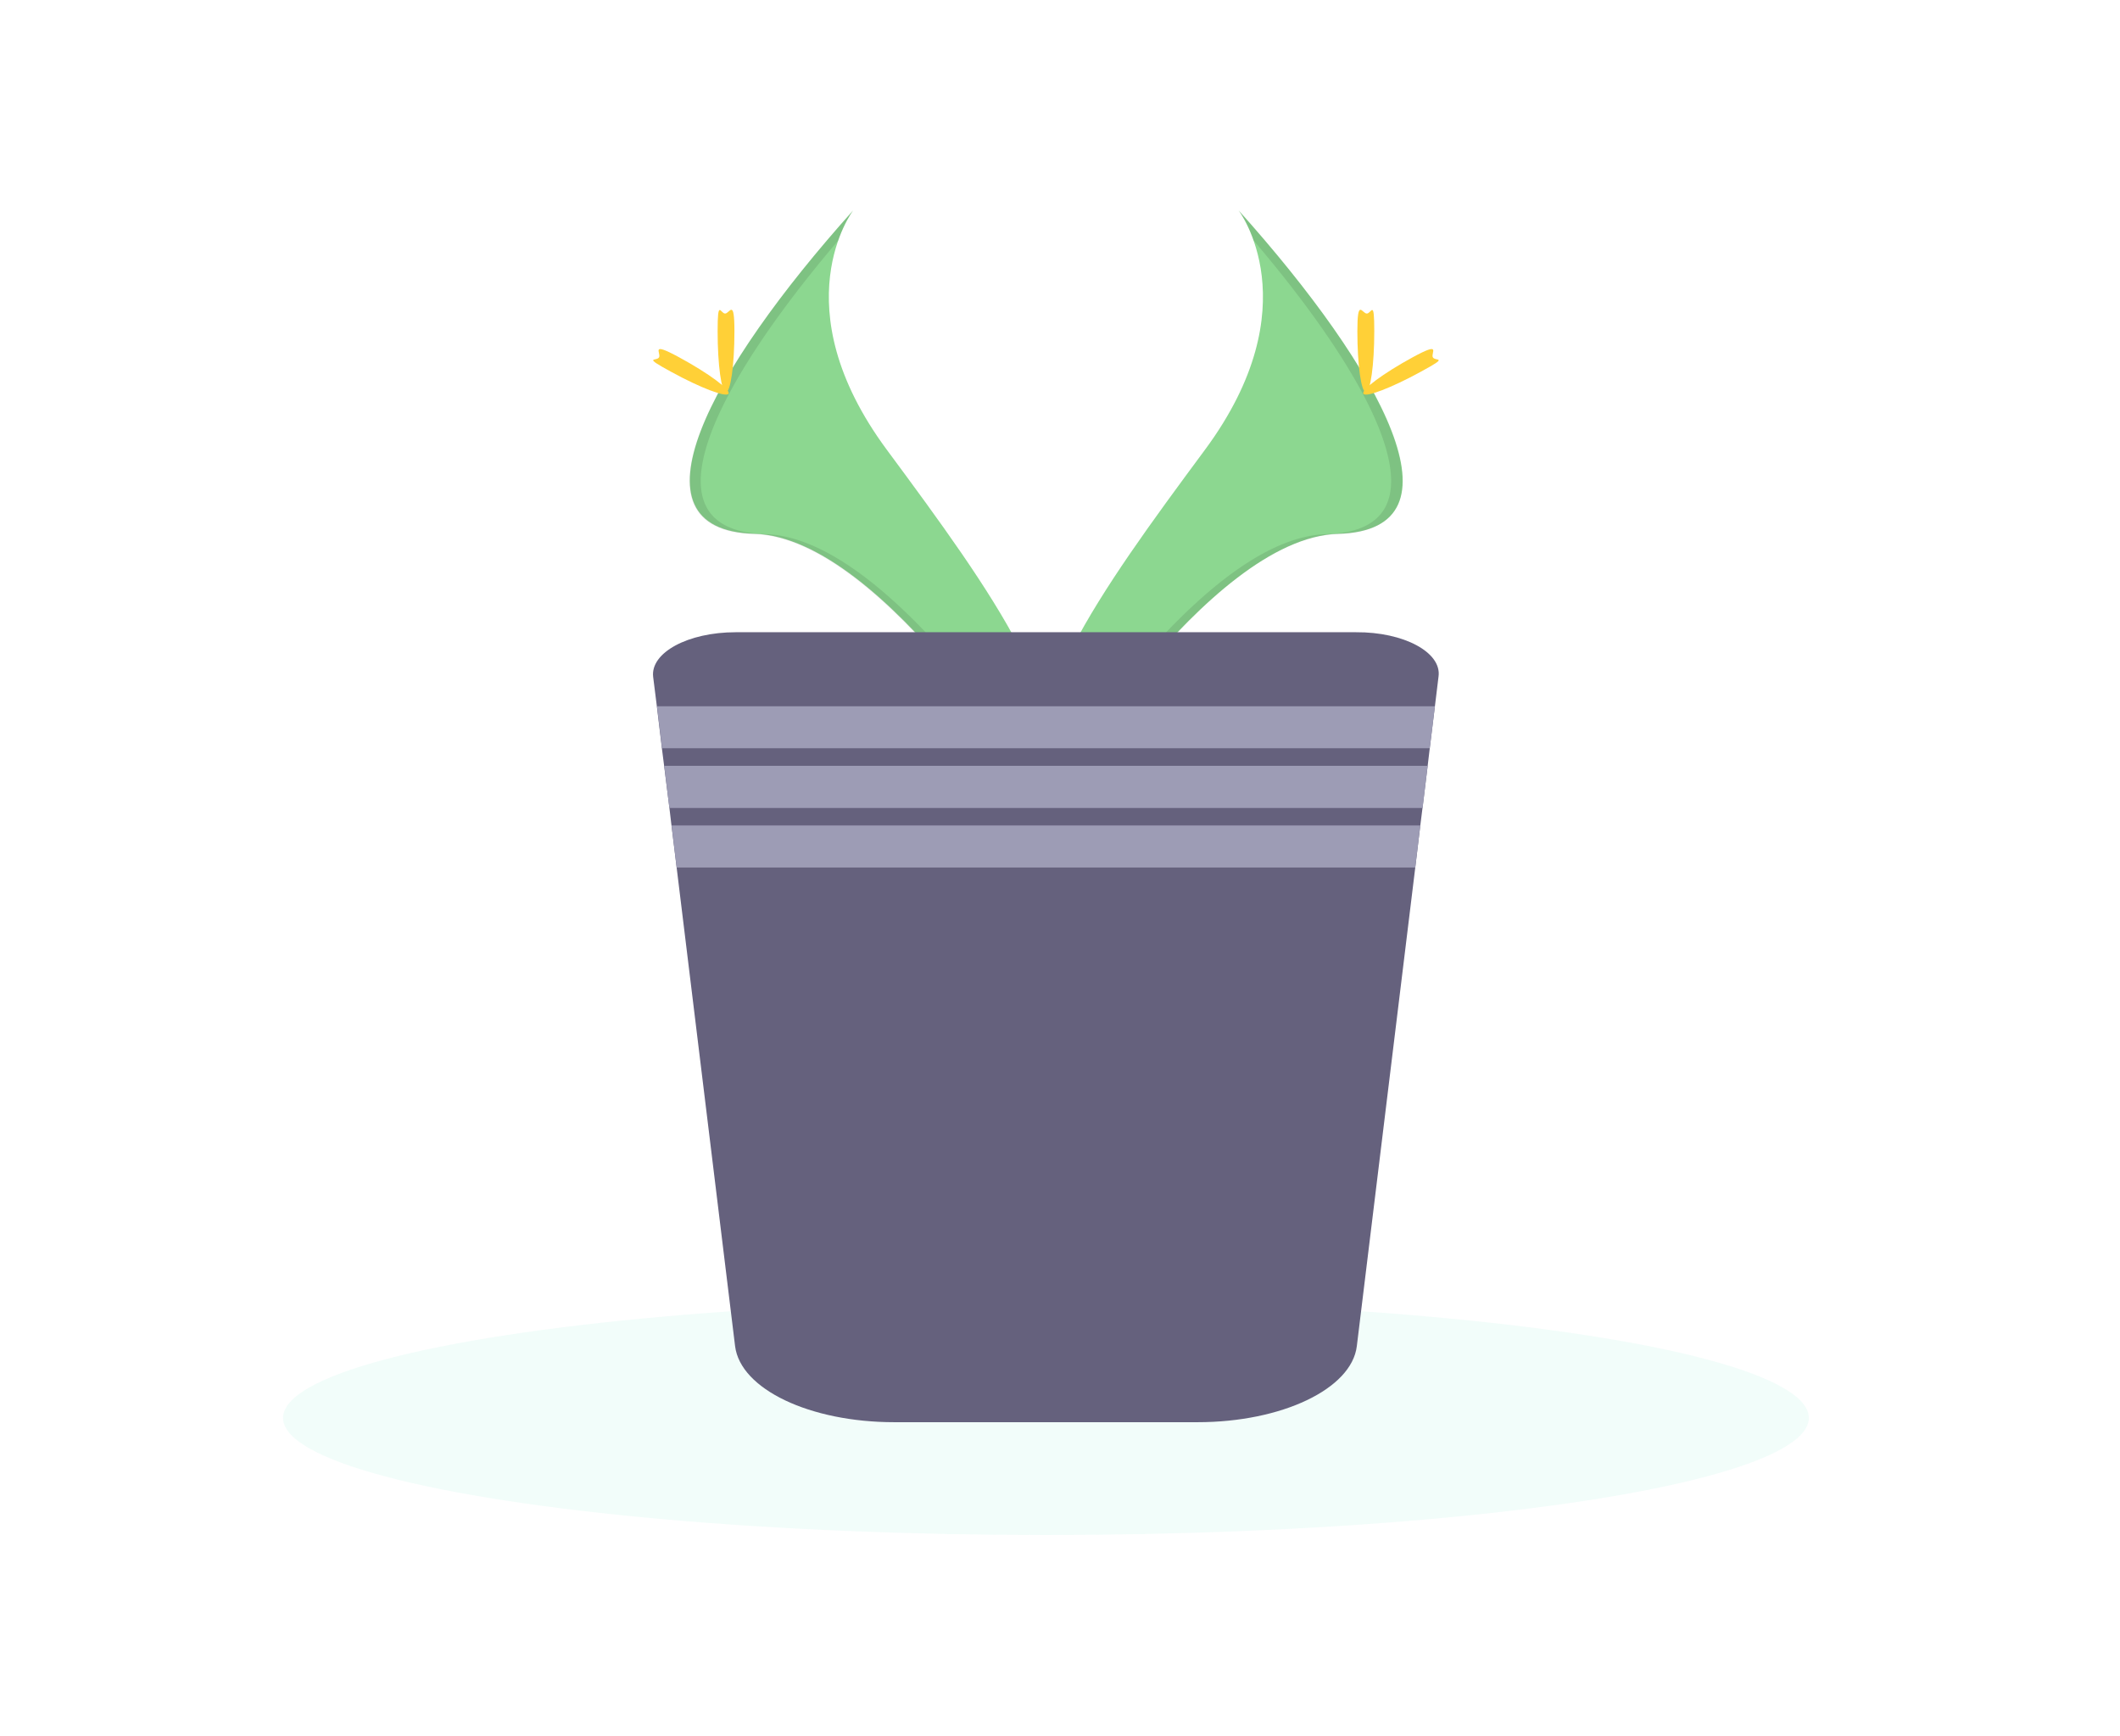 <svg xmlns="http://www.w3.org/2000/svg" width="193" height="158"><rect id="backgroundrect" width="100%" height="100%" x="0" y="0" fill="none" stroke="none" class="" style=""/>
 <title>weather</title>

 <g style="">
  <title>background</title>
  <rect x="-1" y="-1" width="1105" height="794" id="canvas_background" fill="none"/>
 </g>
 <g style="" class="currentLayer">
  <title>Layer 1</title>
  <path d="m112.761,19.152 s6.64,8.69 -3.07,21.8 s-17.71,24.2 -14.43,32.33 c0,0 14.64,-24.35 26.57,-24.69 s4.04,-14.82 -9.07,-29.44 z" fill="#8cd790" id="svg_101" class=""/>
  <path d="m112.761,19.152 a10.93,10.93 0 0 1 1.36,2.73 c11.63,13.66 17.83,26.42 6.64,26.74 c-10.41,0.29 -22.91,18.92 -25.9,23.62 a10.34,10.34 0 0 0 0.36,1.07 s14.64,-24.35 26.57,-24.69 s4.08,-14.85 -9.03,-29.47 z" opacity="0.1" id="svg_102" class=""/>
  <path d="m125.111,30.152 c0,3.06 -0.35,5.54 -0.77,5.54 s-0.77,-2.48 -0.77,-5.54 s0.43,-1.61 0.86,-1.61 s0.68,-1.39 0.68,1.61 z" fill="#ffd037" id="svg_103" class=""/>
  <path d="m129.341,33.842 c-2.68,1.47 -5,2.35 -5.22,2 s1.81,-1.86 4.49,-3.32 s1.63,-0.4 1.83,0 s1.59,-0.14 -1.1,1.32 z" fill="#ffd037" id="svg_104" class=""/>
  <path d="m77.671,19.152 s-6.64,8.69 3.07,21.8 s17.71,24.2 14.52,32.33 c0,0 -14.65,-24.35 -26.57,-24.69 s-4.13,-14.82 8.98,-29.44 z" fill="#8cd790" id="svg_105" class=""/>
  <path d="m77.671,19.152 a10.74,10.74 0 0 0 -1.35,2.73 c-11.63,13.66 -17.83,26.42 -6.65,26.74 c10.41,0.29 22.91,18.92 25.9,23.62 a10.28,10.28 0 0 1 -0.35,1.07 s-14.65,-24.35 -26.57,-24.69 s-4.09,-14.85 9.02,-29.47 z" opacity="0.1" id="svg_106" class=""/>
  <path d="m65.331,30.152 c0,3.06 0.34,5.54 0.76,5.54 s0.77,-2.48 0.77,-5.54 s-0.43,-1.61 -0.85,-1.61 s-0.68,-1.39 -0.68,1.61 z" fill="#ffd037" id="svg_107" class=""/>
  <path d="m61.091,33.842 c2.68,1.47 5,2.35 5.23,2 s-1.81,-1.86 -4.5,-3.32 s-1.62,-0.4 -1.82,0 s-1.59,-0.14 1.09,1.32 z" fill="#ffd037" id="svg_108" class=""/>
  <ellipse cx="95.221" cy="129.072" rx="69.45" ry="10.66" fill="#81efc9" opacity="0.1" id="svg_109" class=""/>
  <path d="m130.961,61.582 l-0.33,2.71 l-0.47,3.83 l-0.19,1.6 l-0.47,3.83 l-0.2,1.6 l-0.46,3.83 l-5.32,43.56 c-0.47,3.89 -6.83,6.92 -14.5,6.92 l-27.61,0 c-7.67,0 -14,-3 -14.49,-6.92 l-5.32,-43.56 l-0.47,-3.83 l-0.19,-1.6 l-0.48,-3.83 l-0.2,-1.57 l-0.46,-3.83 l-0.34,-2.71 c-0.26,-2.2 3.17,-4.06 7.51,-4.06 l56.48,0 c4.34,-0.03 7.81,1.83 7.51,4.03 z" fill="#65617d" id="svg_110" class=""/>
  <polygon points="130.631,64.292 130.161,68.112 60.271,68.112 59.811,64.292 130.631,64.292 " fill="#9d9cb5" id="svg_111" class=""/>
  <polygon points="129.971,69.712 129.511,73.552 60.941,73.552 60.471,69.712 129.971,69.712 " fill="#9d9cb5" id="svg_112" class=""/>
  <polygon points="129.301,75.142 128.841,78.972 61.601,78.972 61.141,75.142 129.301,75.142 " fill="#9d9cb5" id="svg_113" class=""/>
 </g>
</svg>